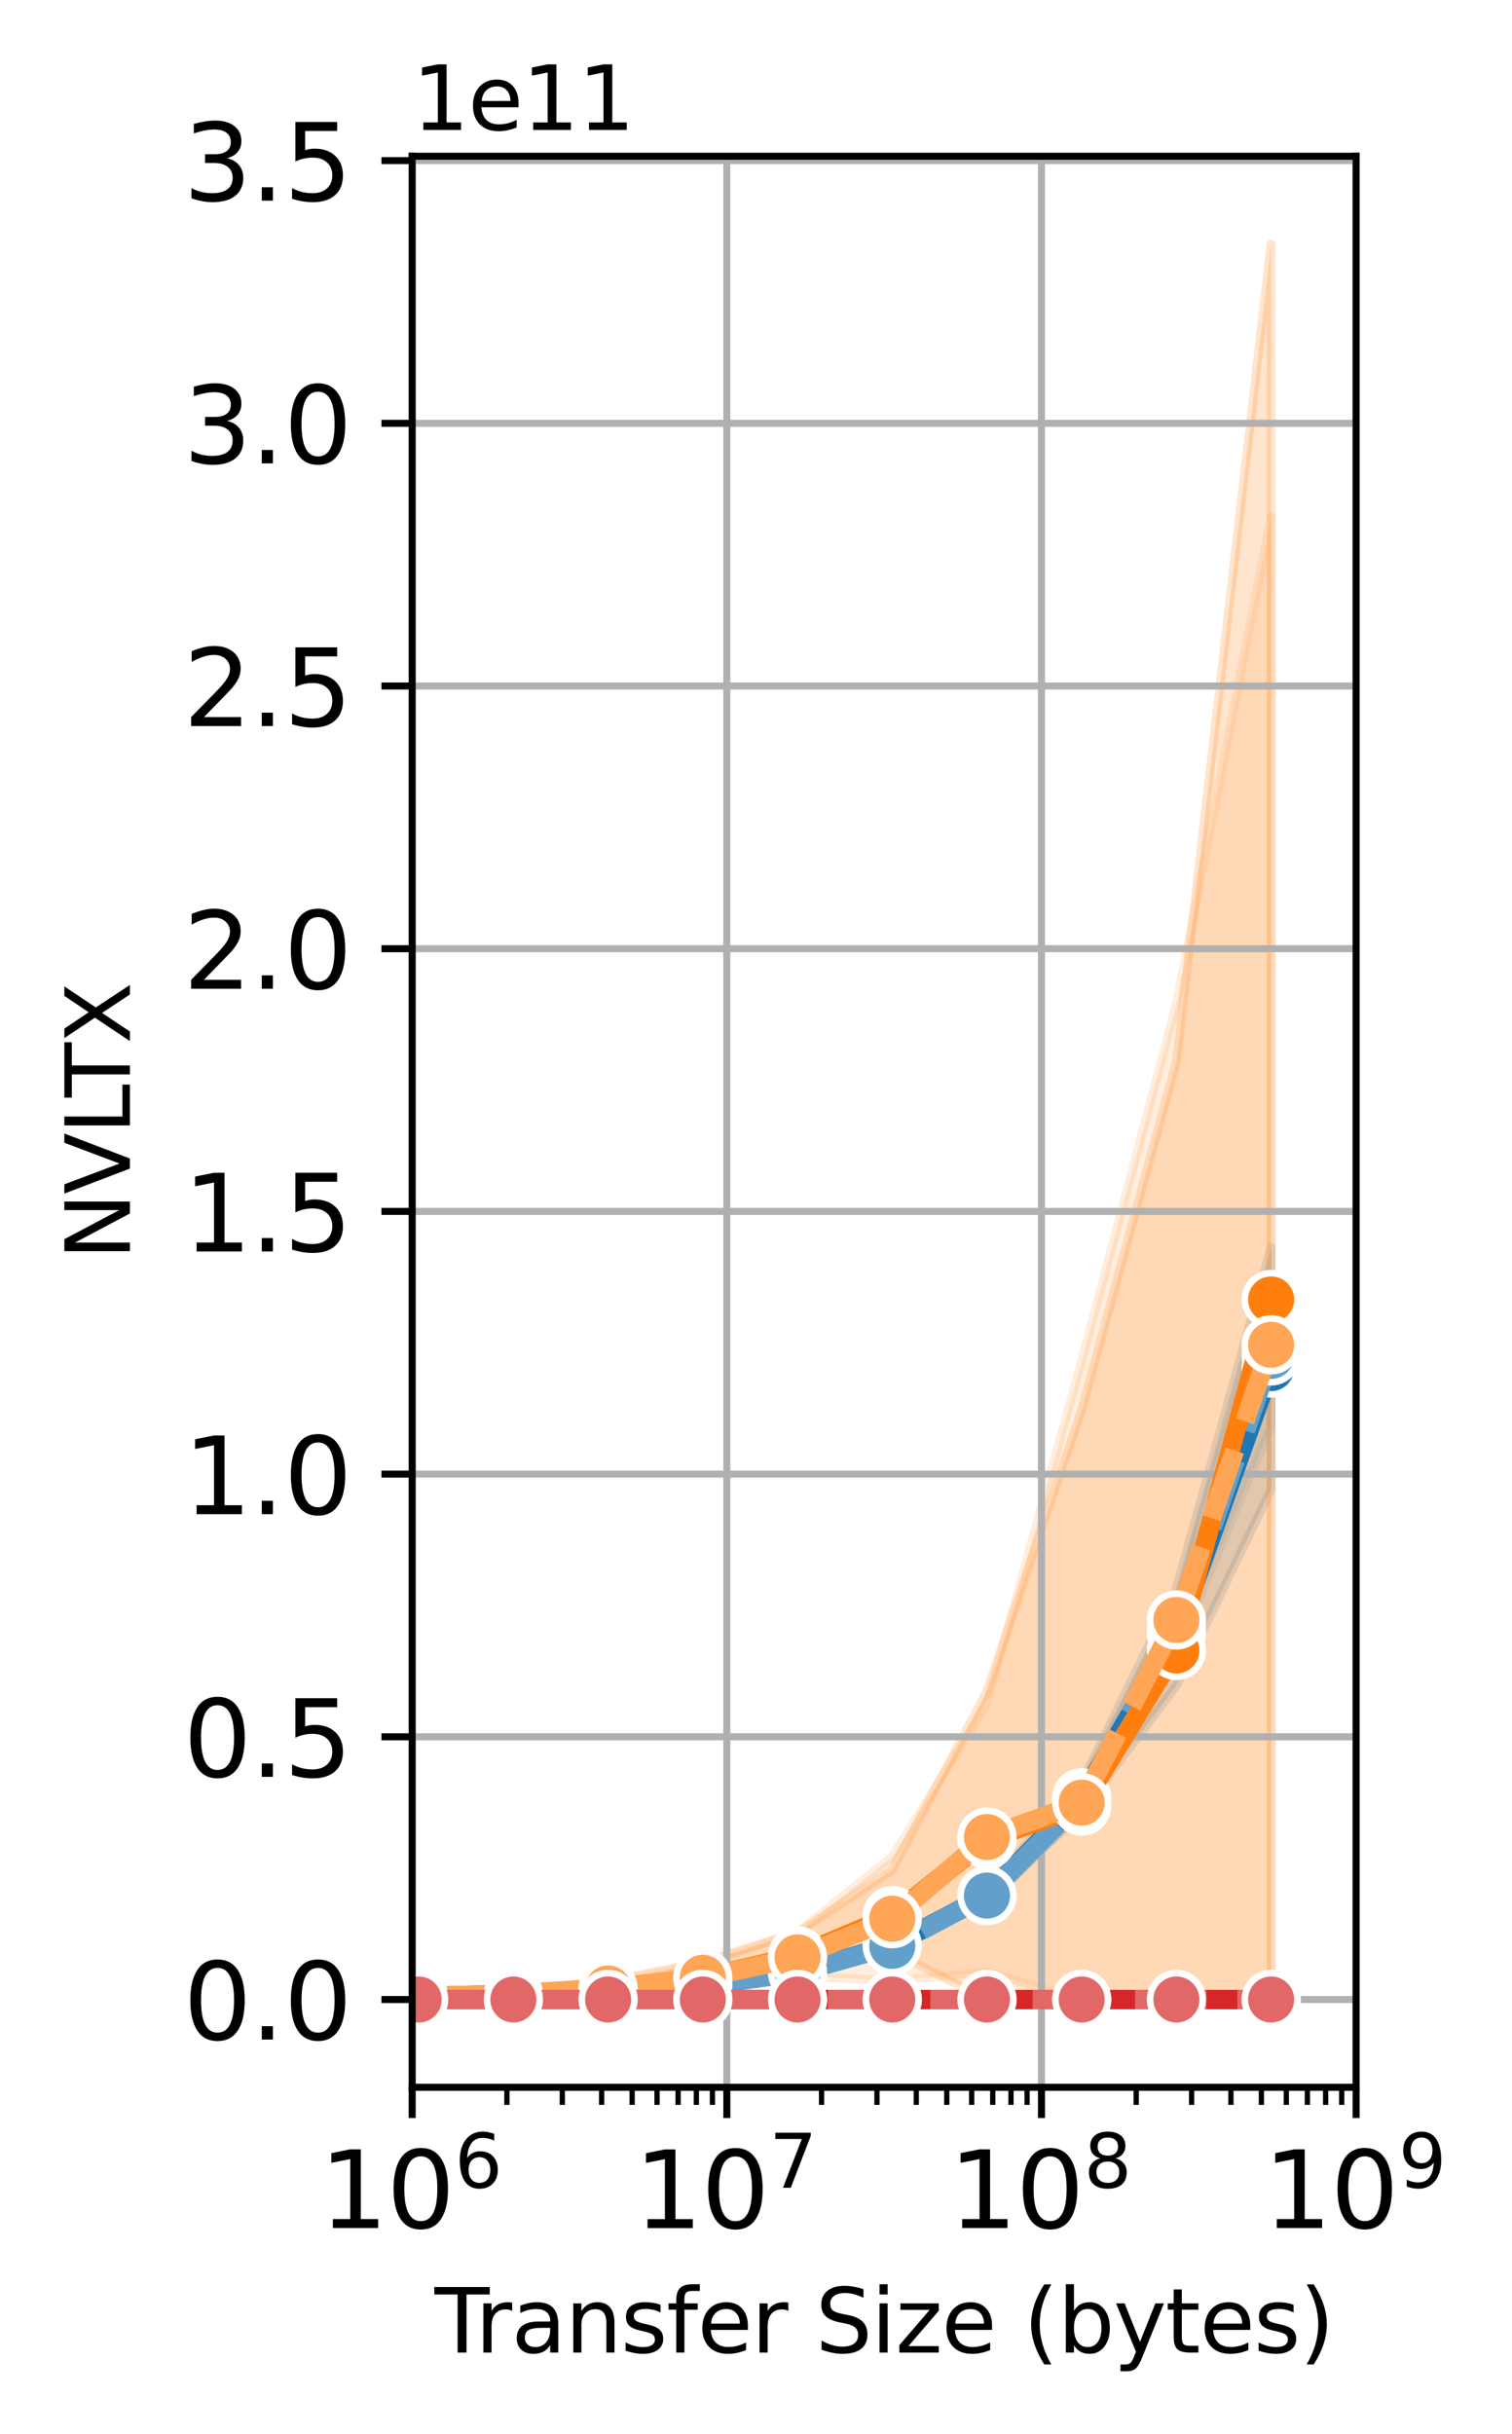 <?xml version="1.0" encoding="utf-8" standalone="no"?>
<!DOCTYPE svg PUBLIC "-//W3C//DTD SVG 1.1//EN"
  "http://www.w3.org/Graphics/SVG/1.1/DTD/svg11.dtd">
<svg xmlns:xlink="http://www.w3.org/1999/xlink" width="172.268pt" height="277.218pt" viewBox="0 0 172.268 277.218" xmlns="http://www.w3.org/2000/svg" version="1.1">
 <defs>
  <style type="text/css">*{stroke-linejoin: round; stroke-linecap: butt}</style>
 </defs>
 <g id="figure_1">
  <g id="patch_1">
   <path d="M 0 277.218 
L 172.268 277.218 
L 172.268 0 
L 0 0 
z
" style="fill: #ffffff"/>
  </g>
  <g id="axes_1">
   <g id="patch_2">
    <path d="M 46.962 237.726 
L 154.508 237.726 
L 154.508 17.798 
L 46.962 17.798 
z
" style="fill: #ffffff"/>
   </g>
   <g id="PolyCollection_1"/>
   <g id="PolyCollection_2">
    <defs>
     <path id="mf9eec9aa72" d="M 47.7 -49.793 
L 47.7 -49.592 
L 58.492 -49.679 
L 69.283 -50.146 
L 80.075 -51.028 
L 90.867 -52.437 
L 101.658 -55.321 
L 112.45 -60.52 
L 123.241 -70.899 
L 134.033 -85.249 
L 144.824 -107.585 
L 144.824 -135.182 
L 144.824 -135.182 
L 134.033 -96.318 
L 123.241 -74.198 
L 112.45 -62.259 
L 101.658 -55.981 
L 90.867 -52.762 
L 80.075 -51.126 
L 69.283 -50.49 
L 58.492 -50.103 
L 47.7 -49.793 
z
" style="stroke: #1f77b4; stroke-opacity: 0.2"/>
    </defs>
    <g clip-path="url(#p408f141c39)">
     <use xlink:href="#mf9eec9aa72" x="0" y="277.218" style="fill: #1f77b4; fill-opacity: 0.2; stroke: #1f77b4; stroke-opacity: 0.2"/>
    </g>
   </g>
   <g id="PolyCollection_3"/>
   <g id="PolyCollection_4">
    <defs>
     <path id="m25b2bfa7bd" d="M 47.7 -49.905 
L 47.7 -49.887 
L 58.492 -49.931 
L 69.283 -50.344 
L 80.075 -51.042 
L 90.867 -52.417 
L 101.658 -55.26 
L 112.45 -60.478 
L 123.241 -70.802 
L 134.033 -89.016 
L 144.824 -114.838 
L 144.824 -131.256 
L 144.824 -131.256 
L 134.033 -94.403 
L 123.241 -73.832 
L 112.45 -62.162 
L 101.658 -55.934 
L 90.867 -52.705 
L 80.075 -51.144 
L 69.283 -50.387 
L 58.492 -49.962 
L 47.7 -49.905 
z
" style="stroke: #62a0cb; stroke-opacity: 0.2"/>
    </defs>
    <g clip-path="url(#p408f141c39)">
     <use xlink:href="#m25b2bfa7bd" x="0" y="277.218" style="fill: #62a0cb; fill-opacity: 0.2; stroke: #62a0cb; stroke-opacity: 0.2"/>
    </g>
   </g>
   <g id="PolyCollection_5"/>
   <g id="PolyCollection_6">
    <defs>
     <path id="m1e7895fc0f" d="M 47.7 -50.01 
L 47.7 -49.668 
L 58.492 -49.79 
L 69.283 -50.236 
L 80.075 -50.668 
L 90.867 -52.455 
L 101.658 -54.979 
L 112.45 -49.489 
L 123.241 -49.489 
L 134.033 -49.489 
L 144.824 -49.489 
L 144.824 -249.423 
L 144.824 -249.423 
L 134.033 -156.297 
L 123.241 -116.632 
L 112.45 -84.606 
L 101.658 -64.239 
L 90.867 -57.105 
L 80.075 -53.608 
L 69.283 -51.492 
L 58.492 -50.553 
L 47.7 -50.01 
z
" style="stroke: #ff7f0e; stroke-opacity: 0.2"/>
    </defs>
    <g clip-path="url(#p408f141c39)">
     <use xlink:href="#m1e7895fc0f" x="0" y="277.218" style="fill: #ff7f0e; fill-opacity: 0.2; stroke: #ff7f0e; stroke-opacity: 0.2"/>
    </g>
   </g>
   <g id="PolyCollection_7"/>
   <g id="PolyCollection_8">
    <defs>
     <path id="m7b36179864" d="M 47.7 -50.03 
L 47.7 -49.623 
L 58.492 -49.84 
L 69.283 -50.064 
L 80.075 -50.118 
L 90.867 -52.183 
L 101.658 -51.621 
L 112.45 -52.605 
L 123.241 -49.489 
L 134.033 -49.489 
L 144.824 -49.489 
L 144.824 -218.407 
L 144.824 -218.407 
L 134.033 -162.864 
L 123.241 -122.226 
L 112.45 -83.211 
L 101.658 -65.746 
L 90.867 -57.176 
L 80.075 -53.8 
L 69.283 -51.565 
L 58.492 -50.495 
L 47.7 -50.03 
z
" style="stroke: #ffa556; stroke-opacity: 0.2"/>
    </defs>
    <g clip-path="url(#p408f141c39)">
     <use xlink:href="#m7b36179864" x="0" y="277.218" style="fill: #ffa556; fill-opacity: 0.2; stroke: #ffa556; stroke-opacity: 0.2"/>
    </g>
   </g>
   <g id="PolyCollection_9"/>
   <g id="PolyCollection_10">
    <defs>
     <path id="m6c97311a60" d="M 47.7 -49.489 
L 47.7 -49.489 
L 58.492 -49.489 
L 69.283 -49.489 
L 80.075 -49.489 
L 90.867 -49.489 
L 101.658 -49.489 
L 112.45 -49.489 
L 123.241 -49.489 
L 134.033 -49.489 
L 144.824 -49.489 
L 144.824 -49.489 
L 144.824 -49.489 
L 134.033 -49.489 
L 123.241 -49.489 
L 112.45 -49.489 
L 101.658 -49.489 
L 90.867 -49.489 
L 80.075 -49.489 
L 69.283 -49.489 
L 58.492 -49.489 
L 47.7 -49.489 
z
" style="stroke: #2ca02c; stroke-opacity: 0.2"/>
    </defs>
    <g clip-path="url(#p408f141c39)">
     <use xlink:href="#m6c97311a60" x="0" y="277.218" style="fill: #2ca02c; fill-opacity: 0.2; stroke: #2ca02c; stroke-opacity: 0.2"/>
    </g>
   </g>
   <g id="PolyCollection_11"/>
   <g id="PolyCollection_12"/>
   <g id="PolyCollection_13"/>
   <g id="PolyCollection_14">
    <defs>
     <path id="m81eb6b1fa3" d="M 47.7 -49.489 
L 47.7 -49.489 
L 58.492 -49.489 
L 69.283 -49.489 
L 80.075 -49.489 
L 90.867 -49.489 
L 101.658 -49.489 
L 112.45 -49.489 
L 123.241 -49.489 
L 134.033 -49.489 
L 144.824 -49.489 
L 144.824 -49.489 
L 144.824 -49.489 
L 134.033 -49.489 
L 123.241 -49.489 
L 112.45 -49.489 
L 101.658 -49.489 
L 90.867 -49.489 
L 80.075 -49.489 
L 69.283 -49.489 
L 58.492 -49.489 
L 47.7 -49.489 
z
" style="stroke: #d62728; stroke-opacity: 0.2"/>
    </defs>
    <g clip-path="url(#p408f141c39)">
     <use xlink:href="#m81eb6b1fa3" x="0" y="277.218" style="fill: #d62728; fill-opacity: 0.2; stroke: #d62728; stroke-opacity: 0.2"/>
    </g>
   </g>
   <g id="PolyCollection_15"/>
   <g id="PolyCollection_16">
    <defs>
     <path id="mcea3bff146" d="M 47.7 -49.489 
L 47.7 -49.489 
L 58.492 -49.489 
L 69.283 -49.489 
L 80.075 -49.489 
L 90.867 -49.489 
L 101.658 -49.489 
L 112.45 -49.489 
L 123.241 -49.489 
L 134.033 -49.489 
L 144.824 -49.489 
L 144.824 -49.489 
L 144.824 -49.489 
L 134.033 -49.489 
L 123.241 -49.489 
L 112.45 -49.489 
L 101.658 -49.489 
L 90.867 -49.489 
L 80.075 -49.489 
L 69.283 -49.489 
L 58.492 -49.489 
L 47.7 -49.489 
z
" style="stroke: #e26868; stroke-opacity: 0.2"/>
    </defs>
    <g clip-path="url(#p408f141c39)">
     <use xlink:href="#mcea3bff146" x="0" y="277.218" style="fill: #e26868; fill-opacity: 0.2; stroke: #e26868; stroke-opacity: 0.2"/>
    </g>
   </g>
   <g id="matplotlib.axis_1">
    <g id="xtick_1">
     <g id="line2d_1">
      <path d="M 46.962 237.726 
L 46.962 17.798 
" clip-path="url(#p408f141c39)" style="fill: none; stroke: #b0b0b0; stroke-width: 0.8; stroke-linecap: square"/>
     </g>
     <g id="line2d_2">
      <defs>
       <path id="m553ebeda54" d="M 0 0 
L 0 3.5 
" style="stroke: #000000; stroke-width: 0.8"/>
      </defs>
      <g>
       <use xlink:href="#m553ebeda54" x="46.962" y="237.726" style="stroke: #000000; stroke-width: 0.8"/>
      </g>
     </g>
     <g id="text_1">
      <!-- $\mathdefault{10^{6}}$ -->
      <g transform="translate(36.402 253.845) scale(0.12 -0.12)">
       <defs>
        <path id="DejaVuSans-31" d="M 794 531 
L 1825 531 
L 1825 4091 
L 703 3866 
L 703 4441 
L 1819 4666 
L 2450 4666 
L 2450 531 
L 3481 531 
L 3481 0 
L 794 0 
L 794 531 
z
" transform="scale(0.016)"/>
        <path id="DejaVuSans-30" d="M 2034 4250 
Q 1547 4250 1301 3770 
Q 1056 3291 1056 2328 
Q 1056 1369 1301 889 
Q 1547 409 2034 409 
Q 2525 409 2770 889 
Q 3016 1369 3016 2328 
Q 3016 3291 2770 3770 
Q 2525 4250 2034 4250 
z
M 2034 4750 
Q 2819 4750 3233 4129 
Q 3647 3509 3647 2328 
Q 3647 1150 3233 529 
Q 2819 -91 2034 -91 
Q 1250 -91 836 529 
Q 422 1150 422 2328 
Q 422 3509 836 4129 
Q 1250 4750 2034 4750 
z
" transform="scale(0.016)"/>
        <path id="DejaVuSans-36" d="M 2113 2584 
Q 1688 2584 1439 2293 
Q 1191 2003 1191 1497 
Q 1191 994 1439 701 
Q 1688 409 2113 409 
Q 2538 409 2786 701 
Q 3034 994 3034 1497 
Q 3034 2003 2786 2293 
Q 2538 2584 2113 2584 
z
M 3366 4563 
L 3366 3988 
Q 3128 4100 2886 4159 
Q 2644 4219 2406 4219 
Q 1781 4219 1451 3797 
Q 1122 3375 1075 2522 
Q 1259 2794 1537 2939 
Q 1816 3084 2150 3084 
Q 2853 3084 3261 2657 
Q 3669 2231 3669 1497 
Q 3669 778 3244 343 
Q 2819 -91 2113 -91 
Q 1303 -91 875 529 
Q 447 1150 447 2328 
Q 447 3434 972 4092 
Q 1497 4750 2381 4750 
Q 2619 4750 2861 4703 
Q 3103 4656 3366 4563 
z
" transform="scale(0.016)"/>
       </defs>
       <use xlink:href="#DejaVuSans-31" transform="translate(0 0.766)"/>
       <use xlink:href="#DejaVuSans-30" transform="translate(63.623 0.766)"/>
       <use xlink:href="#DejaVuSans-36" transform="translate(128.203 39.047) scale(0.7)"/>
      </g>
     </g>
    </g>
    <g id="xtick_2">
     <g id="line2d_3">
      <path d="M 82.811 237.726 
L 82.811 17.798 
" clip-path="url(#p408f141c39)" style="fill: none; stroke: #b0b0b0; stroke-width: 0.8; stroke-linecap: square"/>
     </g>
     <g id="line2d_4">
      <g>
       <use xlink:href="#m553ebeda54" x="82.811" y="237.726" style="stroke: #000000; stroke-width: 0.8"/>
      </g>
     </g>
     <g id="text_2">
      <!-- $\mathdefault{10^{7}}$ -->
      <g transform="translate(72.251 253.845) scale(0.12 -0.12)">
       <defs>
        <path id="DejaVuSans-37" d="M 525 4666 
L 3525 4666 
L 3525 4397 
L 1831 0 
L 1172 0 
L 2766 4134 
L 525 4134 
L 525 4666 
z
" transform="scale(0.016)"/>
       </defs>
       <use xlink:href="#DejaVuSans-31" transform="translate(0 0.684)"/>
       <use xlink:href="#DejaVuSans-30" transform="translate(63.623 0.684)"/>
       <use xlink:href="#DejaVuSans-37" transform="translate(128.203 38.966) scale(0.7)"/>
      </g>
     </g>
    </g>
    <g id="xtick_3">
     <g id="line2d_5">
      <path d="M 118.659 237.726 
L 118.659 17.798 
" clip-path="url(#p408f141c39)" style="fill: none; stroke: #b0b0b0; stroke-width: 0.8; stroke-linecap: square"/>
     </g>
     <g id="line2d_6">
      <g>
       <use xlink:href="#m553ebeda54" x="118.659" y="237.726" style="stroke: #000000; stroke-width: 0.8"/>
      </g>
     </g>
     <g id="text_3">
      <!-- $\mathdefault{10^{8}}$ -->
      <g transform="translate(108.099 253.845) scale(0.12 -0.12)">
       <defs>
        <path id="DejaVuSans-38" d="M 2034 2216 
Q 1584 2216 1326 1975 
Q 1069 1734 1069 1313 
Q 1069 891 1326 650 
Q 1584 409 2034 409 
Q 2484 409 2743 651 
Q 3003 894 3003 1313 
Q 3003 1734 2745 1975 
Q 2488 2216 2034 2216 
z
M 1403 2484 
Q 997 2584 770 2862 
Q 544 3141 544 3541 
Q 544 4100 942 4425 
Q 1341 4750 2034 4750 
Q 2731 4750 3128 4425 
Q 3525 4100 3525 3541 
Q 3525 3141 3298 2862 
Q 3072 2584 2669 2484 
Q 3125 2378 3379 2068 
Q 3634 1759 3634 1313 
Q 3634 634 3220 271 
Q 2806 -91 2034 -91 
Q 1263 -91 848 271 
Q 434 634 434 1313 
Q 434 1759 690 2068 
Q 947 2378 1403 2484 
z
M 1172 3481 
Q 1172 3119 1398 2916 
Q 1625 2713 2034 2713 
Q 2441 2713 2670 2916 
Q 2900 3119 2900 3481 
Q 2900 3844 2670 4047 
Q 2441 4250 2034 4250 
Q 1625 4250 1398 4047 
Q 1172 3844 1172 3481 
z
" transform="scale(0.016)"/>
       </defs>
       <use xlink:href="#DejaVuSans-31" transform="translate(0 0.766)"/>
       <use xlink:href="#DejaVuSans-30" transform="translate(63.623 0.766)"/>
       <use xlink:href="#DejaVuSans-38" transform="translate(128.203 39.047) scale(0.7)"/>
      </g>
     </g>
    </g>
    <g id="xtick_4">
     <g id="line2d_7">
      <path d="M 154.508 237.726 
L 154.508 17.798 
" clip-path="url(#p408f141c39)" style="fill: none; stroke: #b0b0b0; stroke-width: 0.8; stroke-linecap: square"/>
     </g>
     <g id="line2d_8">
      <g>
       <use xlink:href="#m553ebeda54" x="154.508" y="237.726" style="stroke: #000000; stroke-width: 0.8"/>
      </g>
     </g>
     <g id="text_4">
      <!-- $\mathdefault{10^{9}}$ -->
      <g transform="translate(143.948 253.845) scale(0.12 -0.12)">
       <defs>
        <path id="DejaVuSans-39" d="M 703 97 
L 703 672 
Q 941 559 1184 500 
Q 1428 441 1663 441 
Q 2288 441 2617 861 
Q 2947 1281 2994 2138 
Q 2813 1869 2534 1725 
Q 2256 1581 1919 1581 
Q 1219 1581 811 2004 
Q 403 2428 403 3163 
Q 403 3881 828 4315 
Q 1253 4750 1959 4750 
Q 2769 4750 3195 4129 
Q 3622 3509 3622 2328 
Q 3622 1225 3098 567 
Q 2575 -91 1691 -91 
Q 1453 -91 1209 -44 
Q 966 3 703 97 
z
M 1959 2075 
Q 2384 2075 2632 2365 
Q 2881 2656 2881 3163 
Q 2881 3666 2632 3958 
Q 2384 4250 1959 4250 
Q 1534 4250 1286 3958 
Q 1038 3666 1038 3163 
Q 1038 2656 1286 2365 
Q 1534 2075 1959 2075 
z
" transform="scale(0.016)"/>
       </defs>
       <use xlink:href="#DejaVuSans-31" transform="translate(0 0.766)"/>
       <use xlink:href="#DejaVuSans-30" transform="translate(63.623 0.766)"/>
       <use xlink:href="#DejaVuSans-39" transform="translate(128.203 39.047) scale(0.7)"/>
      </g>
     </g>
    </g>
    <g id="xtick_5">
     <g id="line2d_9">
      <defs>
       <path id="mbb80f8d8be" d="M 0 0 
L 0 2 
" style="stroke: #000000; stroke-width: 0.6"/>
      </defs>
      <g>
       <use xlink:href="#mbb80f8d8be" x="57.753" y="237.726" style="stroke: #000000; stroke-width: 0.6"/>
      </g>
     </g>
    </g>
    <g id="xtick_6">
     <g id="line2d_10">
      <g>
       <use xlink:href="#mbb80f8d8be" x="64.066" y="237.726" style="stroke: #000000; stroke-width: 0.6"/>
      </g>
     </g>
    </g>
    <g id="xtick_7">
     <g id="line2d_11">
      <g>
       <use xlink:href="#mbb80f8d8be" x="68.545" y="237.726" style="stroke: #000000; stroke-width: 0.6"/>
      </g>
     </g>
    </g>
    <g id="xtick_8">
     <g id="line2d_12">
      <g>
       <use xlink:href="#mbb80f8d8be" x="72.019" y="237.726" style="stroke: #000000; stroke-width: 0.6"/>
      </g>
     </g>
    </g>
    <g id="xtick_9">
     <g id="line2d_13">
      <g>
       <use xlink:href="#mbb80f8d8be" x="74.858" y="237.726" style="stroke: #000000; stroke-width: 0.6"/>
      </g>
     </g>
    </g>
    <g id="xtick_10">
     <g id="line2d_14">
      <g>
       <use xlink:href="#mbb80f8d8be" x="77.258" y="237.726" style="stroke: #000000; stroke-width: 0.6"/>
      </g>
     </g>
    </g>
    <g id="xtick_11">
     <g id="line2d_15">
      <g>
       <use xlink:href="#mbb80f8d8be" x="79.337" y="237.726" style="stroke: #000000; stroke-width: 0.6"/>
      </g>
     </g>
    </g>
    <g id="xtick_12">
     <g id="line2d_16">
      <g>
       <use xlink:href="#mbb80f8d8be" x="81.17" y="237.726" style="stroke: #000000; stroke-width: 0.6"/>
      </g>
     </g>
    </g>
    <g id="xtick_13">
     <g id="line2d_17">
      <g>
       <use xlink:href="#mbb80f8d8be" x="93.602" y="237.726" style="stroke: #000000; stroke-width: 0.6"/>
      </g>
     </g>
    </g>
    <g id="xtick_14">
     <g id="line2d_18">
      <g>
       <use xlink:href="#mbb80f8d8be" x="99.915" y="237.726" style="stroke: #000000; stroke-width: 0.6"/>
      </g>
     </g>
    </g>
    <g id="xtick_15">
     <g id="line2d_19">
      <g>
       <use xlink:href="#mbb80f8d8be" x="104.394" y="237.726" style="stroke: #000000; stroke-width: 0.6"/>
      </g>
     </g>
    </g>
    <g id="xtick_16">
     <g id="line2d_20">
      <g>
       <use xlink:href="#mbb80f8d8be" x="107.868" y="237.726" style="stroke: #000000; stroke-width: 0.6"/>
      </g>
     </g>
    </g>
    <g id="xtick_17">
     <g id="line2d_21">
      <g>
       <use xlink:href="#mbb80f8d8be" x="110.706" y="237.726" style="stroke: #000000; stroke-width: 0.6"/>
      </g>
     </g>
    </g>
    <g id="xtick_18">
     <g id="line2d_22">
      <g>
       <use xlink:href="#mbb80f8d8be" x="113.106" y="237.726" style="stroke: #000000; stroke-width: 0.6"/>
      </g>
     </g>
    </g>
    <g id="xtick_19">
     <g id="line2d_23">
      <g>
       <use xlink:href="#mbb80f8d8be" x="115.185" y="237.726" style="stroke: #000000; stroke-width: 0.6"/>
      </g>
     </g>
    </g>
    <g id="xtick_20">
     <g id="line2d_24">
      <g>
       <use xlink:href="#mbb80f8d8be" x="117.019" y="237.726" style="stroke: #000000; stroke-width: 0.6"/>
      </g>
     </g>
    </g>
    <g id="xtick_21">
     <g id="line2d_25">
      <g>
       <use xlink:href="#mbb80f8d8be" x="129.451" y="237.726" style="stroke: #000000; stroke-width: 0.6"/>
      </g>
     </g>
    </g>
    <g id="xtick_22">
     <g id="line2d_26">
      <g>
       <use xlink:href="#mbb80f8d8be" x="135.764" y="237.726" style="stroke: #000000; stroke-width: 0.6"/>
      </g>
     </g>
    </g>
    <g id="xtick_23">
     <g id="line2d_27">
      <g>
       <use xlink:href="#mbb80f8d8be" x="140.243" y="237.726" style="stroke: #000000; stroke-width: 0.6"/>
      </g>
     </g>
    </g>
    <g id="xtick_24">
     <g id="line2d_28">
      <g>
       <use xlink:href="#mbb80f8d8be" x="143.717" y="237.726" style="stroke: #000000; stroke-width: 0.6"/>
      </g>
     </g>
    </g>
    <g id="xtick_25">
     <g id="line2d_29">
      <g>
       <use xlink:href="#mbb80f8d8be" x="146.555" y="237.726" style="stroke: #000000; stroke-width: 0.6"/>
      </g>
     </g>
    </g>
    <g id="xtick_26">
     <g id="line2d_30">
      <g>
       <use xlink:href="#mbb80f8d8be" x="148.955" y="237.726" style="stroke: #000000; stroke-width: 0.6"/>
      </g>
     </g>
    </g>
    <g id="xtick_27">
     <g id="line2d_31">
      <g>
       <use xlink:href="#mbb80f8d8be" x="151.034" y="237.726" style="stroke: #000000; stroke-width: 0.6"/>
      </g>
     </g>
    </g>
    <g id="xtick_28">
     <g id="line2d_32">
      <g>
       <use xlink:href="#mbb80f8d8be" x="152.868" y="237.726" style="stroke: #000000; stroke-width: 0.6"/>
      </g>
     </g>
    </g>
    <g id="text_5">
     <!-- Transfer Size (bytes) -->
     <g transform="translate(49.515 267.939) scale(0.1 -0.1)">
      <defs>
       <path id="DejaVuSans-54" d="M -19 4666 
L 3928 4666 
L 3928 4134 
L 2272 4134 
L 2272 0 
L 1638 0 
L 1638 4134 
L -19 4134 
L -19 4666 
z
" transform="scale(0.016)"/>
       <path id="DejaVuSans-72" d="M 2631 2963 
Q 2534 3019 2420 3045 
Q 2306 3072 2169 3072 
Q 1681 3072 1420 2755 
Q 1159 2438 1159 1844 
L 1159 0 
L 581 0 
L 581 3500 
L 1159 3500 
L 1159 2956 
Q 1341 3275 1631 3429 
Q 1922 3584 2338 3584 
Q 2397 3584 2469 3576 
Q 2541 3569 2628 3553 
L 2631 2963 
z
" transform="scale(0.016)"/>
       <path id="DejaVuSans-61" d="M 2194 1759 
Q 1497 1759 1228 1600 
Q 959 1441 959 1056 
Q 959 750 1161 570 
Q 1363 391 1709 391 
Q 2188 391 2477 730 
Q 2766 1069 2766 1631 
L 2766 1759 
L 2194 1759 
z
M 3341 1997 
L 3341 0 
L 2766 0 
L 2766 531 
Q 2569 213 2275 61 
Q 1981 -91 1556 -91 
Q 1019 -91 701 211 
Q 384 513 384 1019 
Q 384 1609 779 1909 
Q 1175 2209 1959 2209 
L 2766 2209 
L 2766 2266 
Q 2766 2663 2505 2880 
Q 2244 3097 1772 3097 
Q 1472 3097 1187 3025 
Q 903 2953 641 2809 
L 641 3341 
Q 956 3463 1253 3523 
Q 1550 3584 1831 3584 
Q 2591 3584 2966 3190 
Q 3341 2797 3341 1997 
z
" transform="scale(0.016)"/>
       <path id="DejaVuSans-6e" d="M 3513 2113 
L 3513 0 
L 2938 0 
L 2938 2094 
Q 2938 2591 2744 2837 
Q 2550 3084 2163 3084 
Q 1697 3084 1428 2787 
Q 1159 2491 1159 1978 
L 1159 0 
L 581 0 
L 581 3500 
L 1159 3500 
L 1159 2956 
Q 1366 3272 1645 3428 
Q 1925 3584 2291 3584 
Q 2894 3584 3203 3211 
Q 3513 2838 3513 2113 
z
" transform="scale(0.016)"/>
       <path id="DejaVuSans-73" d="M 2834 3397 
L 2834 2853 
Q 2591 2978 2328 3040 
Q 2066 3103 1784 3103 
Q 1356 3103 1142 2972 
Q 928 2841 928 2578 
Q 928 2378 1081 2264 
Q 1234 2150 1697 2047 
L 1894 2003 
Q 2506 1872 2764 1633 
Q 3022 1394 3022 966 
Q 3022 478 2636 193 
Q 2250 -91 1575 -91 
Q 1294 -91 989 -36 
Q 684 19 347 128 
L 347 722 
Q 666 556 975 473 
Q 1284 391 1588 391 
Q 1994 391 2212 530 
Q 2431 669 2431 922 
Q 2431 1156 2273 1281 
Q 2116 1406 1581 1522 
L 1381 1569 
Q 847 1681 609 1914 
Q 372 2147 372 2553 
Q 372 3047 722 3315 
Q 1072 3584 1716 3584 
Q 2034 3584 2315 3537 
Q 2597 3491 2834 3397 
z
" transform="scale(0.016)"/>
       <path id="DejaVuSans-66" d="M 2375 4863 
L 2375 4384 
L 1825 4384 
Q 1516 4384 1395 4259 
Q 1275 4134 1275 3809 
L 1275 3500 
L 2222 3500 
L 2222 3053 
L 1275 3053 
L 1275 0 
L 697 0 
L 697 3053 
L 147 3053 
L 147 3500 
L 697 3500 
L 697 3744 
Q 697 4328 969 4595 
Q 1241 4863 1831 4863 
L 2375 4863 
z
" transform="scale(0.016)"/>
       <path id="DejaVuSans-65" d="M 3597 1894 
L 3597 1613 
L 953 1613 
Q 991 1019 1311 708 
Q 1631 397 2203 397 
Q 2534 397 2845 478 
Q 3156 559 3463 722 
L 3463 178 
Q 3153 47 2828 -22 
Q 2503 -91 2169 -91 
Q 1331 -91 842 396 
Q 353 884 353 1716 
Q 353 2575 817 3079 
Q 1281 3584 2069 3584 
Q 2775 3584 3186 3129 
Q 3597 2675 3597 1894 
z
M 3022 2063 
Q 3016 2534 2758 2815 
Q 2500 3097 2075 3097 
Q 1594 3097 1305 2825 
Q 1016 2553 972 2059 
L 3022 2063 
z
" transform="scale(0.016)"/>
       <path id="DejaVuSans-20" transform="scale(0.016)"/>
       <path id="DejaVuSans-53" d="M 3425 4513 
L 3425 3897 
Q 3066 4069 2747 4153 
Q 2428 4238 2131 4238 
Q 1616 4238 1336 4038 
Q 1056 3838 1056 3469 
Q 1056 3159 1242 3001 
Q 1428 2844 1947 2747 
L 2328 2669 
Q 3034 2534 3370 2195 
Q 3706 1856 3706 1288 
Q 3706 609 3251 259 
Q 2797 -91 1919 -91 
Q 1588 -91 1214 -16 
Q 841 59 441 206 
L 441 856 
Q 825 641 1194 531 
Q 1563 422 1919 422 
Q 2459 422 2753 634 
Q 3047 847 3047 1241 
Q 3047 1584 2836 1778 
Q 2625 1972 2144 2069 
L 1759 2144 
Q 1053 2284 737 2584 
Q 422 2884 422 3419 
Q 422 4038 858 4394 
Q 1294 4750 2059 4750 
Q 2388 4750 2728 4690 
Q 3069 4631 3425 4513 
z
" transform="scale(0.016)"/>
       <path id="DejaVuSans-69" d="M 603 3500 
L 1178 3500 
L 1178 0 
L 603 0 
L 603 3500 
z
M 603 4863 
L 1178 4863 
L 1178 4134 
L 603 4134 
L 603 4863 
z
" transform="scale(0.016)"/>
       <path id="DejaVuSans-7a" d="M 353 3500 
L 3084 3500 
L 3084 2975 
L 922 459 
L 3084 459 
L 3084 0 
L 275 0 
L 275 525 
L 2438 3041 
L 353 3041 
L 353 3500 
z
" transform="scale(0.016)"/>
       <path id="DejaVuSans-28" d="M 1984 4856 
Q 1566 4138 1362 3434 
Q 1159 2731 1159 2009 
Q 1159 1288 1364 580 
Q 1569 -128 1984 -844 
L 1484 -844 
Q 1016 -109 783 600 
Q 550 1309 550 2009 
Q 550 2706 781 3412 
Q 1013 4119 1484 4856 
L 1984 4856 
z
" transform="scale(0.016)"/>
       <path id="DejaVuSans-62" d="M 3116 1747 
Q 3116 2381 2855 2742 
Q 2594 3103 2138 3103 
Q 1681 3103 1420 2742 
Q 1159 2381 1159 1747 
Q 1159 1113 1420 752 
Q 1681 391 2138 391 
Q 2594 391 2855 752 
Q 3116 1113 3116 1747 
z
M 1159 2969 
Q 1341 3281 1617 3432 
Q 1894 3584 2278 3584 
Q 2916 3584 3314 3078 
Q 3713 2572 3713 1747 
Q 3713 922 3314 415 
Q 2916 -91 2278 -91 
Q 1894 -91 1617 61 
Q 1341 213 1159 525 
L 1159 0 
L 581 0 
L 581 4863 
L 1159 4863 
L 1159 2969 
z
" transform="scale(0.016)"/>
       <path id="DejaVuSans-79" d="M 2059 -325 
Q 1816 -950 1584 -1140 
Q 1353 -1331 966 -1331 
L 506 -1331 
L 506 -850 
L 844 -850 
Q 1081 -850 1212 -737 
Q 1344 -625 1503 -206 
L 1606 56 
L 191 3500 
L 800 3500 
L 1894 763 
L 2988 3500 
L 3597 3500 
L 2059 -325 
z
" transform="scale(0.016)"/>
       <path id="DejaVuSans-74" d="M 1172 4494 
L 1172 3500 
L 2356 3500 
L 2356 3053 
L 1172 3053 
L 1172 1153 
Q 1172 725 1289 603 
Q 1406 481 1766 481 
L 2356 481 
L 2356 0 
L 1766 0 
Q 1100 0 847 248 
Q 594 497 594 1153 
L 594 3053 
L 172 3053 
L 172 3500 
L 594 3500 
L 594 4494 
L 1172 4494 
z
" transform="scale(0.016)"/>
       <path id="DejaVuSans-29" d="M 513 4856 
L 1013 4856 
Q 1481 4119 1714 3412 
Q 1947 2706 1947 2009 
Q 1947 1309 1714 600 
Q 1481 -109 1013 -844 
L 513 -844 
Q 928 -128 1133 580 
Q 1338 1288 1338 2009 
Q 1338 2731 1133 3434 
Q 928 4138 513 4856 
z
" transform="scale(0.016)"/>
      </defs>
      <use xlink:href="#DejaVuSans-54"/>
      <use xlink:href="#DejaVuSans-72" x="46.334"/>
      <use xlink:href="#DejaVuSans-61" x="87.447"/>
      <use xlink:href="#DejaVuSans-6e" x="148.727"/>
      <use xlink:href="#DejaVuSans-73" x="212.105"/>
      <use xlink:href="#DejaVuSans-66" x="264.205"/>
      <use xlink:href="#DejaVuSans-65" x="299.41"/>
      <use xlink:href="#DejaVuSans-72" x="360.934"/>
      <use xlink:href="#DejaVuSans-20" x="402.047"/>
      <use xlink:href="#DejaVuSans-53" x="433.834"/>
      <use xlink:href="#DejaVuSans-69" x="497.311"/>
      <use xlink:href="#DejaVuSans-7a" x="525.094"/>
      <use xlink:href="#DejaVuSans-65" x="577.584"/>
      <use xlink:href="#DejaVuSans-20" x="639.107"/>
      <use xlink:href="#DejaVuSans-28" x="670.895"/>
      <use xlink:href="#DejaVuSans-62" x="709.908"/>
      <use xlink:href="#DejaVuSans-79" x="773.385"/>
      <use xlink:href="#DejaVuSans-74" x="832.564"/>
      <use xlink:href="#DejaVuSans-65" x="871.773"/>
      <use xlink:href="#DejaVuSans-73" x="933.297"/>
      <use xlink:href="#DejaVuSans-29" x="985.396"/>
     </g>
    </g>
   </g>
   <g id="matplotlib.axis_2">
    <g id="ytick_1">
     <g id="line2d_33">
      <path d="M 46.962 227.73 
L 154.508 227.73 
" clip-path="url(#p408f141c39)" style="fill: none; stroke: #b0b0b0; stroke-width: 0.8; stroke-linecap: square"/>
     </g>
     <g id="line2d_34">
      <defs>
       <path id="mae97112e15" d="M 0 0 
L -3.5 0 
" style="stroke: #000000; stroke-width: 0.8"/>
      </defs>
      <g>
       <use xlink:href="#mae97112e15" x="46.962" y="227.73" style="stroke: #000000; stroke-width: 0.8"/>
      </g>
     </g>
     <g id="text_6">
      <!-- 0.0 -->
      <g transform="translate(20.878 232.289) scale(0.12 -0.12)">
       <defs>
        <path id="DejaVuSans-2e" d="M 684 794 
L 1344 794 
L 1344 0 
L 684 0 
L 684 794 
z
" transform="scale(0.016)"/>
       </defs>
       <use xlink:href="#DejaVuSans-30"/>
       <use xlink:href="#DejaVuSans-2e" x="63.623"/>
       <use xlink:href="#DejaVuSans-30" x="95.41"/>
      </g>
     </g>
    </g>
    <g id="ytick_2">
     <g id="line2d_35">
      <path d="M 46.962 197.81 
L 154.508 197.81 
" clip-path="url(#p408f141c39)" style="fill: none; stroke: #b0b0b0; stroke-width: 0.8; stroke-linecap: square"/>
     </g>
     <g id="line2d_36">
      <g>
       <use xlink:href="#mae97112e15" x="46.962" y="197.81" style="stroke: #000000; stroke-width: 0.8"/>
      </g>
     </g>
     <g id="text_7">
      <!-- 0.5 -->
      <g transform="translate(20.878 202.369) scale(0.12 -0.12)">
       <defs>
        <path id="DejaVuSans-35" d="M 691 4666 
L 3169 4666 
L 3169 4134 
L 1269 4134 
L 1269 2991 
Q 1406 3038 1543 3061 
Q 1681 3084 1819 3084 
Q 2600 3084 3056 2656 
Q 3513 2228 3513 1497 
Q 3513 744 3044 326 
Q 2575 -91 1722 -91 
Q 1428 -91 1123 -41 
Q 819 9 494 109 
L 494 744 
Q 775 591 1075 516 
Q 1375 441 1709 441 
Q 2250 441 2565 725 
Q 2881 1009 2881 1497 
Q 2881 1984 2565 2268 
Q 2250 2553 1709 2553 
Q 1456 2553 1204 2497 
Q 953 2441 691 2322 
L 691 4666 
z
" transform="scale(0.016)"/>
       </defs>
       <use xlink:href="#DejaVuSans-30"/>
       <use xlink:href="#DejaVuSans-2e" x="63.623"/>
       <use xlink:href="#DejaVuSans-35" x="95.41"/>
      </g>
     </g>
    </g>
    <g id="ytick_3">
     <g id="line2d_37">
      <path d="M 46.962 167.891 
L 154.508 167.891 
" clip-path="url(#p408f141c39)" style="fill: none; stroke: #b0b0b0; stroke-width: 0.8; stroke-linecap: square"/>
     </g>
     <g id="line2d_38">
      <g>
       <use xlink:href="#mae97112e15" x="46.962" y="167.891" style="stroke: #000000; stroke-width: 0.8"/>
      </g>
     </g>
     <g id="text_8">
      <!-- 1.0 -->
      <g transform="translate(20.878 172.45) scale(0.12 -0.12)">
       <use xlink:href="#DejaVuSans-31"/>
       <use xlink:href="#DejaVuSans-2e" x="63.623"/>
       <use xlink:href="#DejaVuSans-30" x="95.41"/>
      </g>
     </g>
    </g>
    <g id="ytick_4">
     <g id="line2d_39">
      <path d="M 46.962 137.971 
L 154.508 137.971 
" clip-path="url(#p408f141c39)" style="fill: none; stroke: #b0b0b0; stroke-width: 0.8; stroke-linecap: square"/>
     </g>
     <g id="line2d_40">
      <g>
       <use xlink:href="#mae97112e15" x="46.962" y="137.971" style="stroke: #000000; stroke-width: 0.8"/>
      </g>
     </g>
     <g id="text_9">
      <!-- 1.5 -->
      <g transform="translate(20.878 142.53) scale(0.12 -0.12)">
       <use xlink:href="#DejaVuSans-31"/>
       <use xlink:href="#DejaVuSans-2e" x="63.623"/>
       <use xlink:href="#DejaVuSans-35" x="95.41"/>
      </g>
     </g>
    </g>
    <g id="ytick_5">
     <g id="line2d_41">
      <path d="M 46.962 108.052 
L 154.508 108.052 
" clip-path="url(#p408f141c39)" style="fill: none; stroke: #b0b0b0; stroke-width: 0.8; stroke-linecap: square"/>
     </g>
     <g id="line2d_42">
      <g>
       <use xlink:href="#mae97112e15" x="46.962" y="108.052" style="stroke: #000000; stroke-width: 0.8"/>
      </g>
     </g>
     <g id="text_10">
      <!-- 2.0 -->
      <g transform="translate(20.878 112.611) scale(0.12 -0.12)">
       <defs>
        <path id="DejaVuSans-32" d="M 1228 531 
L 3431 531 
L 3431 0 
L 469 0 
L 469 531 
Q 828 903 1448 1529 
Q 2069 2156 2228 2338 
Q 2531 2678 2651 2914 
Q 2772 3150 2772 3378 
Q 2772 3750 2511 3984 
Q 2250 4219 1831 4219 
Q 1534 4219 1204 4116 
Q 875 4013 500 3803 
L 500 4441 
Q 881 4594 1212 4672 
Q 1544 4750 1819 4750 
Q 2544 4750 2975 4387 
Q 3406 4025 3406 3419 
Q 3406 3131 3298 2873 
Q 3191 2616 2906 2266 
Q 2828 2175 2409 1742 
Q 1991 1309 1228 531 
z
" transform="scale(0.016)"/>
       </defs>
       <use xlink:href="#DejaVuSans-32"/>
       <use xlink:href="#DejaVuSans-2e" x="63.623"/>
       <use xlink:href="#DejaVuSans-30" x="95.41"/>
      </g>
     </g>
    </g>
    <g id="ytick_6">
     <g id="line2d_43">
      <path d="M 46.962 78.132 
L 154.508 78.132 
" clip-path="url(#p408f141c39)" style="fill: none; stroke: #b0b0b0; stroke-width: 0.8; stroke-linecap: square"/>
     </g>
     <g id="line2d_44">
      <g>
       <use xlink:href="#mae97112e15" x="46.962" y="78.132" style="stroke: #000000; stroke-width: 0.8"/>
      </g>
     </g>
     <g id="text_11">
      <!-- 2.5 -->
      <g transform="translate(20.878 82.691) scale(0.12 -0.12)">
       <use xlink:href="#DejaVuSans-32"/>
       <use xlink:href="#DejaVuSans-2e" x="63.623"/>
       <use xlink:href="#DejaVuSans-35" x="95.41"/>
      </g>
     </g>
    </g>
    <g id="ytick_7">
     <g id="line2d_45">
      <path d="M 46.962 48.213 
L 154.508 48.213 
" clip-path="url(#p408f141c39)" style="fill: none; stroke: #b0b0b0; stroke-width: 0.8; stroke-linecap: square"/>
     </g>
     <g id="line2d_46">
      <g>
       <use xlink:href="#mae97112e15" x="46.962" y="48.213" style="stroke: #000000; stroke-width: 0.8"/>
      </g>
     </g>
     <g id="text_12">
      <!-- 3.0 -->
      <g transform="translate(20.878 52.772) scale(0.12 -0.12)">
       <defs>
        <path id="DejaVuSans-33" d="M 2597 2516 
Q 3050 2419 3304 2112 
Q 3559 1806 3559 1356 
Q 3559 666 3084 287 
Q 2609 -91 1734 -91 
Q 1441 -91 1130 -33 
Q 819 25 488 141 
L 488 750 
Q 750 597 1062 519 
Q 1375 441 1716 441 
Q 2309 441 2620 675 
Q 2931 909 2931 1356 
Q 2931 1769 2642 2001 
Q 2353 2234 1838 2234 
L 1294 2234 
L 1294 2753 
L 1863 2753 
Q 2328 2753 2575 2939 
Q 2822 3125 2822 3475 
Q 2822 3834 2567 4026 
Q 2313 4219 1838 4219 
Q 1578 4219 1281 4162 
Q 984 4106 628 3988 
L 628 4550 
Q 988 4650 1302 4700 
Q 1616 4750 1894 4750 
Q 2613 4750 3031 4423 
Q 3450 4097 3450 3541 
Q 3450 3153 3228 2886 
Q 3006 2619 2597 2516 
z
" transform="scale(0.016)"/>
       </defs>
       <use xlink:href="#DejaVuSans-33"/>
       <use xlink:href="#DejaVuSans-2e" x="63.623"/>
       <use xlink:href="#DejaVuSans-30" x="95.41"/>
      </g>
     </g>
    </g>
    <g id="ytick_8">
     <g id="line2d_47">
      <path d="M 46.962 18.293 
L 154.508 18.293 
" clip-path="url(#p408f141c39)" style="fill: none; stroke: #b0b0b0; stroke-width: 0.8; stroke-linecap: square"/>
     </g>
     <g id="line2d_48">
      <g>
       <use xlink:href="#mae97112e15" x="46.962" y="18.293" style="stroke: #000000; stroke-width: 0.8"/>
      </g>
     </g>
     <g id="text_13">
      <!-- 3.5 -->
      <g transform="translate(20.878 22.852) scale(0.12 -0.12)">
       <use xlink:href="#DejaVuSans-33"/>
       <use xlink:href="#DejaVuSans-2e" x="63.623"/>
       <use xlink:href="#DejaVuSans-35" x="95.41"/>
      </g>
     </g>
    </g>
    <g id="text_14">
     <!-- NVLTX -->
     <g transform="translate(14.798 143.501) rotate(-90) scale(0.1 -0.1)">
      <defs>
       <path id="DejaVuSans-4e" d="M 628 4666 
L 1478 4666 
L 3547 763 
L 3547 4666 
L 4159 4666 
L 4159 0 
L 3309 0 
L 1241 3903 
L 1241 0 
L 628 0 
L 628 4666 
z
" transform="scale(0.016)"/>
       <path id="DejaVuSans-56" d="M 1831 0 
L 50 4666 
L 709 4666 
L 2188 738 
L 3669 4666 
L 4325 4666 
L 2547 0 
L 1831 0 
z
" transform="scale(0.016)"/>
       <path id="DejaVuSans-4c" d="M 628 4666 
L 1259 4666 
L 1259 531 
L 3531 531 
L 3531 0 
L 628 0 
L 628 4666 
z
" transform="scale(0.016)"/>
       <path id="DejaVuSans-58" d="M 403 4666 
L 1081 4666 
L 2241 2931 
L 3406 4666 
L 4084 4666 
L 2584 2425 
L 4184 0 
L 3506 0 
L 2194 1984 
L 872 0 
L 191 0 
L 1856 2491 
L 403 4666 
z
" transform="scale(0.016)"/>
      </defs>
      <use xlink:href="#DejaVuSans-4e"/>
      <use xlink:href="#DejaVuSans-56" x="74.805"/>
      <use xlink:href="#DejaVuSans-4c" x="143.213"/>
      <use xlink:href="#DejaVuSans-54" x="185.176"/>
      <use xlink:href="#DejaVuSans-58" x="246.26"/>
     </g>
    </g>
    <g id="text_15">
     <!-- 1e11 -->
     <g transform="translate(46.962 14.798) scale(0.1 -0.1)">
      <use xlink:href="#DejaVuSans-31"/>
      <use xlink:href="#DejaVuSans-65" x="63.623"/>
      <use xlink:href="#DejaVuSans-31" x="125.146"/>
      <use xlink:href="#DejaVuSans-31" x="188.77"/>
     </g>
    </g>
   </g>
   <g id="line2d_49">
    <path d="M 47.7 227.518 
L 58.492 227.319 
L 69.283 226.897 
L 80.075 226.144 
L 90.867 224.615 
L 101.658 221.542 
L 112.45 215.866 
L 123.241 204.753 
L 134.033 186.165 
L 144.824 155.813 
" clip-path="url(#p408f141c39)" style="fill: none; stroke: #1f77b4; stroke-width: 2.2; stroke-linecap: square"/>
    <defs>
     <path id="mf8c972e7bf" d="M 0 3 
C 0.796 3 1.559 2.684 2.121 2.121 
C 2.684 1.559 3 0.796 3 0 
C 3 -0.796 2.684 -1.559 2.121 -2.121 
C 1.559 -2.684 0.796 -3 0 -3 
C -0.796 -3 -1.559 -2.684 -2.121 -2.121 
C -2.684 -1.559 -3 -0.796 -3 0 
C -3 0.796 -2.684 1.559 -2.121 2.121 
C -1.559 2.684 -0.796 3 0 3 
z
" style="stroke: #ffffff; stroke-width: 0.75"/>
    </defs>
    <g clip-path="url(#p408f141c39)">
     <use xlink:href="#mf8c972e7bf" x="47.7" y="227.518" style="fill: #1f77b4; stroke: #ffffff; stroke-width: 0.75"/>
     <use xlink:href="#mf8c972e7bf" x="58.492" y="227.319" style="fill: #1f77b4; stroke: #ffffff; stroke-width: 0.75"/>
     <use xlink:href="#mf8c972e7bf" x="69.283" y="226.897" style="fill: #1f77b4; stroke: #ffffff; stroke-width: 0.75"/>
     <use xlink:href="#mf8c972e7bf" x="80.075" y="226.144" style="fill: #1f77b4; stroke: #ffffff; stroke-width: 0.75"/>
     <use xlink:href="#mf8c972e7bf" x="90.867" y="224.615" style="fill: #1f77b4; stroke: #ffffff; stroke-width: 0.75"/>
     <use xlink:href="#mf8c972e7bf" x="101.658" y="221.542" style="fill: #1f77b4; stroke: #ffffff; stroke-width: 0.75"/>
     <use xlink:href="#mf8c972e7bf" x="112.45" y="215.866" style="fill: #1f77b4; stroke: #ffffff; stroke-width: 0.75"/>
     <use xlink:href="#mf8c972e7bf" x="123.241" y="204.753" style="fill: #1f77b4; stroke: #ffffff; stroke-width: 0.75"/>
     <use xlink:href="#mf8c972e7bf" x="134.033" y="186.165" style="fill: #1f77b4; stroke: #ffffff; stroke-width: 0.75"/>
     <use xlink:href="#mf8c972e7bf" x="144.824" y="155.813" style="fill: #1f77b4; stroke: #ffffff; stroke-width: 0.75"/>
    </g>
   </g>
   <g id="line2d_50">
    <path d="M 47.7 227.323 
L 58.492 227.272 
L 69.283 226.853 
L 80.075 226.125 
L 90.867 224.656 
L 101.658 221.62 
L 112.45 215.895 
L 123.241 205.063 
L 134.033 185.755 
L 144.824 154.427 
" clip-path="url(#p408f141c39)" style="fill: none; stroke-dasharray: 8.14,3.52; stroke-dashoffset: 0; stroke: #62a0cb; stroke-width: 2.2"/>
    <defs>
     <path id="me966f273d3" d="M 0 3 
C 0.796 3 1.559 2.684 2.121 2.121 
C 2.684 1.559 3 0.796 3 0 
C 3 -0.796 2.684 -1.559 2.121 -2.121 
C 1.559 -2.684 0.796 -3 0 -3 
C -0.796 -3 -1.559 -2.684 -2.121 -2.121 
C -2.684 -1.559 -3 -0.796 -3 0 
C -3 0.796 -2.684 1.559 -2.121 2.121 
C -1.559 2.684 -0.796 3 0 3 
z
" style="stroke: #ffffff; stroke-width: 0.75"/>
    </defs>
    <g clip-path="url(#p408f141c39)">
     <use xlink:href="#me966f273d3" x="47.7" y="227.323" style="fill: #62a0cb; stroke: #ffffff; stroke-width: 0.75"/>
     <use xlink:href="#me966f273d3" x="58.492" y="227.272" style="fill: #62a0cb; stroke: #ffffff; stroke-width: 0.75"/>
     <use xlink:href="#me966f273d3" x="69.283" y="226.853" style="fill: #62a0cb; stroke: #ffffff; stroke-width: 0.75"/>
     <use xlink:href="#me966f273d3" x="80.075" y="226.125" style="fill: #62a0cb; stroke: #ffffff; stroke-width: 0.75"/>
     <use xlink:href="#me966f273d3" x="90.867" y="224.656" style="fill: #62a0cb; stroke: #ffffff; stroke-width: 0.75"/>
     <use xlink:href="#me966f273d3" x="101.658" y="221.62" style="fill: #62a0cb; stroke: #ffffff; stroke-width: 0.75"/>
     <use xlink:href="#me966f273d3" x="112.45" y="215.895" style="fill: #62a0cb; stroke: #ffffff; stroke-width: 0.75"/>
     <use xlink:href="#me966f273d3" x="123.241" y="205.063" style="fill: #62a0cb; stroke: #ffffff; stroke-width: 0.75"/>
     <use xlink:href="#me966f273d3" x="134.033" y="185.755" style="fill: #62a0cb; stroke: #ffffff; stroke-width: 0.75"/>
     <use xlink:href="#me966f273d3" x="144.824" y="154.427" style="fill: #62a0cb; stroke: #ffffff; stroke-width: 0.75"/>
    </g>
   </g>
   <g id="line2d_51">
    <path d="M 47.7 227.401 
L 58.492 227.086 
L 69.283 226.44 
L 80.075 225.257 
L 90.867 222.744 
L 101.658 218.161 
L 112.45 209.53 
L 123.241 205.696 
L 134.033 187.98 
L 144.824 148.001 
" clip-path="url(#p408f141c39)" style="fill: none; stroke: #ff7f0e; stroke-width: 2.2; stroke-linecap: square"/>
    <defs>
     <path id="mc4611a68d5" d="M 0 3 
C 0.796 3 1.559 2.684 2.121 2.121 
C 2.684 1.559 3 0.796 3 0 
C 3 -0.796 2.684 -1.559 2.121 -2.121 
C 1.559 -2.684 0.796 -3 0 -3 
C -0.796 -3 -1.559 -2.684 -2.121 -2.121 
C -2.684 -1.559 -3 -0.796 -3 0 
C -3 0.796 -2.684 1.559 -2.121 2.121 
C -1.559 2.684 -0.796 3 0 3 
z
" style="stroke: #ffffff; stroke-width: 0.75"/>
    </defs>
    <g clip-path="url(#p408f141c39)">
     <use xlink:href="#mc4611a68d5" x="47.7" y="227.401" style="fill: #ff7f0e; stroke: #ffffff; stroke-width: 0.75"/>
     <use xlink:href="#mc4611a68d5" x="58.492" y="227.086" style="fill: #ff7f0e; stroke: #ffffff; stroke-width: 0.75"/>
     <use xlink:href="#mc4611a68d5" x="69.283" y="226.44" style="fill: #ff7f0e; stroke: #ffffff; stroke-width: 0.75"/>
     <use xlink:href="#mc4611a68d5" x="80.075" y="225.257" style="fill: #ff7f0e; stroke: #ffffff; stroke-width: 0.75"/>
     <use xlink:href="#mc4611a68d5" x="90.867" y="222.744" style="fill: #ff7f0e; stroke: #ffffff; stroke-width: 0.75"/>
     <use xlink:href="#mc4611a68d5" x="101.658" y="218.161" style="fill: #ff7f0e; stroke: #ffffff; stroke-width: 0.75"/>
     <use xlink:href="#mc4611a68d5" x="112.45" y="209.53" style="fill: #ff7f0e; stroke: #ffffff; stroke-width: 0.75"/>
     <use xlink:href="#mc4611a68d5" x="123.241" y="205.696" style="fill: #ff7f0e; stroke: #ffffff; stroke-width: 0.75"/>
     <use xlink:href="#mc4611a68d5" x="134.033" y="187.98" style="fill: #ff7f0e; stroke: #ffffff; stroke-width: 0.75"/>
     <use xlink:href="#mc4611a68d5" x="144.824" y="148.001" style="fill: #ff7f0e; stroke: #ffffff; stroke-width: 0.75"/>
    </g>
   </g>
   <g id="line2d_52">
    <path d="M 47.7 227.404 
L 58.492 227.099 
L 69.283 226.473 
L 80.075 225.257 
L 90.867 222.93 
L 101.658 218.525 
L 112.45 209.225 
L 123.241 205.31 
L 134.033 184.506 
L 144.824 153.162 
" clip-path="url(#p408f141c39)" style="fill: none; stroke-dasharray: 8.14,3.52; stroke-dashoffset: 0; stroke: #ffa556; stroke-width: 2.2"/>
    <defs>
     <path id="m8410f13d3a" d="M 0 3 
C 0.796 3 1.559 2.684 2.121 2.121 
C 2.684 1.559 3 0.796 3 0 
C 3 -0.796 2.684 -1.559 2.121 -2.121 
C 1.559 -2.684 0.796 -3 0 -3 
C -0.796 -3 -1.559 -2.684 -2.121 -2.121 
C -2.684 -1.559 -3 -0.796 -3 0 
C -3 0.796 -2.684 1.559 -2.121 2.121 
C -1.559 2.684 -0.796 3 0 3 
z
" style="stroke: #ffffff; stroke-width: 0.75"/>
    </defs>
    <g clip-path="url(#p408f141c39)">
     <use xlink:href="#m8410f13d3a" x="47.7" y="227.404" style="fill: #ffa556; stroke: #ffffff; stroke-width: 0.75"/>
     <use xlink:href="#m8410f13d3a" x="58.492" y="227.099" style="fill: #ffa556; stroke: #ffffff; stroke-width: 0.75"/>
     <use xlink:href="#m8410f13d3a" x="69.283" y="226.473" style="fill: #ffa556; stroke: #ffffff; stroke-width: 0.75"/>
     <use xlink:href="#m8410f13d3a" x="80.075" y="225.257" style="fill: #ffa556; stroke: #ffffff; stroke-width: 0.75"/>
     <use xlink:href="#m8410f13d3a" x="90.867" y="222.93" style="fill: #ffa556; stroke: #ffffff; stroke-width: 0.75"/>
     <use xlink:href="#m8410f13d3a" x="101.658" y="218.525" style="fill: #ffa556; stroke: #ffffff; stroke-width: 0.75"/>
     <use xlink:href="#m8410f13d3a" x="112.45" y="209.225" style="fill: #ffa556; stroke: #ffffff; stroke-width: 0.75"/>
     <use xlink:href="#m8410f13d3a" x="123.241" y="205.31" style="fill: #ffa556; stroke: #ffffff; stroke-width: 0.75"/>
     <use xlink:href="#m8410f13d3a" x="134.033" y="184.506" style="fill: #ffa556; stroke: #ffffff; stroke-width: 0.75"/>
     <use xlink:href="#m8410f13d3a" x="144.824" y="153.162" style="fill: #ffa556; stroke: #ffffff; stroke-width: 0.75"/>
    </g>
   </g>
   <g id="line2d_53">
    <path d="M 47.7 227.73 
L 58.492 227.73 
L 69.283 227.73 
L 80.075 227.73 
L 90.867 227.73 
L 101.658 227.73 
L 112.45 227.73 
L 123.241 227.73 
L 134.033 227.73 
L 144.824 227.73 
" clip-path="url(#p408f141c39)" style="fill: none; stroke: #2ca02c; stroke-width: 2.2; stroke-linecap: square"/>
    <defs>
     <path id="m757a2b97b0" d="M 0 3 
C 0.796 3 1.559 2.684 2.121 2.121 
C 2.684 1.559 3 0.796 3 0 
C 3 -0.796 2.684 -1.559 2.121 -2.121 
C 1.559 -2.684 0.796 -3 0 -3 
C -0.796 -3 -1.559 -2.684 -2.121 -2.121 
C -2.684 -1.559 -3 -0.796 -3 0 
C -3 0.796 -2.684 1.559 -2.121 2.121 
C -1.559 2.684 -0.796 3 0 3 
z
" style="stroke: #ffffff; stroke-width: 0.75"/>
    </defs>
    <g clip-path="url(#p408f141c39)">
     <use xlink:href="#m757a2b97b0" x="47.7" y="227.73" style="fill: #2ca02c; stroke: #ffffff; stroke-width: 0.75"/>
     <use xlink:href="#m757a2b97b0" x="58.492" y="227.73" style="fill: #2ca02c; stroke: #ffffff; stroke-width: 0.75"/>
     <use xlink:href="#m757a2b97b0" x="69.283" y="227.73" style="fill: #2ca02c; stroke: #ffffff; stroke-width: 0.75"/>
     <use xlink:href="#m757a2b97b0" x="80.075" y="227.73" style="fill: #2ca02c; stroke: #ffffff; stroke-width: 0.75"/>
     <use xlink:href="#m757a2b97b0" x="90.867" y="227.73" style="fill: #2ca02c; stroke: #ffffff; stroke-width: 0.75"/>
     <use xlink:href="#m757a2b97b0" x="101.658" y="227.73" style="fill: #2ca02c; stroke: #ffffff; stroke-width: 0.75"/>
     <use xlink:href="#m757a2b97b0" x="112.45" y="227.73" style="fill: #2ca02c; stroke: #ffffff; stroke-width: 0.75"/>
     <use xlink:href="#m757a2b97b0" x="123.241" y="227.73" style="fill: #2ca02c; stroke: #ffffff; stroke-width: 0.75"/>
     <use xlink:href="#m757a2b97b0" x="134.033" y="227.73" style="fill: #2ca02c; stroke: #ffffff; stroke-width: 0.75"/>
     <use xlink:href="#m757a2b97b0" x="144.824" y="227.73" style="fill: #2ca02c; stroke: #ffffff; stroke-width: 0.75"/>
    </g>
   </g>
   <g id="line2d_54"/>
   <g id="line2d_55">
    <path d="M 47.7 227.73 
L 58.492 227.73 
L 69.283 227.73 
L 80.075 227.73 
L 90.867 227.73 
L 101.658 227.73 
L 112.45 227.73 
L 123.241 227.73 
L 134.033 227.73 
L 144.824 227.73 
" clip-path="url(#p408f141c39)" style="fill: none; stroke: #d62728; stroke-width: 2.2; stroke-linecap: square"/>
    <defs>
     <path id="mdcde31ec9e" d="M 0 3 
C 0.796 3 1.559 2.684 2.121 2.121 
C 2.684 1.559 3 0.796 3 0 
C 3 -0.796 2.684 -1.559 2.121 -2.121 
C 1.559 -2.684 0.796 -3 0 -3 
C -0.796 -3 -1.559 -2.684 -2.121 -2.121 
C -2.684 -1.559 -3 -0.796 -3 0 
C -3 0.796 -2.684 1.559 -2.121 2.121 
C -1.559 2.684 -0.796 3 0 3 
z
" style="stroke: #ffffff; stroke-width: 0.75"/>
    </defs>
    <g clip-path="url(#p408f141c39)">
     <use xlink:href="#mdcde31ec9e" x="47.7" y="227.73" style="fill: #d62728; stroke: #ffffff; stroke-width: 0.75"/>
     <use xlink:href="#mdcde31ec9e" x="58.492" y="227.73" style="fill: #d62728; stroke: #ffffff; stroke-width: 0.75"/>
     <use xlink:href="#mdcde31ec9e" x="69.283" y="227.73" style="fill: #d62728; stroke: #ffffff; stroke-width: 0.75"/>
     <use xlink:href="#mdcde31ec9e" x="80.075" y="227.73" style="fill: #d62728; stroke: #ffffff; stroke-width: 0.75"/>
     <use xlink:href="#mdcde31ec9e" x="90.867" y="227.73" style="fill: #d62728; stroke: #ffffff; stroke-width: 0.75"/>
     <use xlink:href="#mdcde31ec9e" x="101.658" y="227.73" style="fill: #d62728; stroke: #ffffff; stroke-width: 0.75"/>
     <use xlink:href="#mdcde31ec9e" x="112.45" y="227.73" style="fill: #d62728; stroke: #ffffff; stroke-width: 0.75"/>
     <use xlink:href="#mdcde31ec9e" x="123.241" y="227.73" style="fill: #d62728; stroke: #ffffff; stroke-width: 0.75"/>
     <use xlink:href="#mdcde31ec9e" x="134.033" y="227.73" style="fill: #d62728; stroke: #ffffff; stroke-width: 0.75"/>
     <use xlink:href="#mdcde31ec9e" x="144.824" y="227.73" style="fill: #d62728; stroke: #ffffff; stroke-width: 0.75"/>
    </g>
   </g>
   <g id="line2d_56">
    <path d="M 47.7 227.73 
L 58.492 227.73 
L 69.283 227.73 
L 80.075 227.73 
L 90.867 227.73 
L 101.658 227.73 
L 112.45 227.73 
L 123.241 227.73 
L 134.033 227.73 
L 144.824 227.73 
" clip-path="url(#p408f141c39)" style="fill: none; stroke-dasharray: 8.14,3.52; stroke-dashoffset: 0; stroke: #e26868; stroke-width: 2.2"/>
    <defs>
     <path id="m424ee4b94e" d="M 0 3 
C 0.796 3 1.559 2.684 2.121 2.121 
C 2.684 1.559 3 0.796 3 0 
C 3 -0.796 2.684 -1.559 2.121 -2.121 
C 1.559 -2.684 0.796 -3 0 -3 
C -0.796 -3 -1.559 -2.684 -2.121 -2.121 
C -2.684 -1.559 -3 -0.796 -3 0 
C -3 0.796 -2.684 1.559 -2.121 2.121 
C -1.559 2.684 -0.796 3 0 3 
z
" style="stroke: #ffffff; stroke-width: 0.75"/>
    </defs>
    <g clip-path="url(#p408f141c39)">
     <use xlink:href="#m424ee4b94e" x="47.7" y="227.73" style="fill: #e26868; stroke: #ffffff; stroke-width: 0.75"/>
     <use xlink:href="#m424ee4b94e" x="58.492" y="227.73" style="fill: #e26868; stroke: #ffffff; stroke-width: 0.75"/>
     <use xlink:href="#m424ee4b94e" x="69.283" y="227.73" style="fill: #e26868; stroke: #ffffff; stroke-width: 0.75"/>
     <use xlink:href="#m424ee4b94e" x="80.075" y="227.73" style="fill: #e26868; stroke: #ffffff; stroke-width: 0.75"/>
     <use xlink:href="#m424ee4b94e" x="90.867" y="227.73" style="fill: #e26868; stroke: #ffffff; stroke-width: 0.75"/>
     <use xlink:href="#m424ee4b94e" x="101.658" y="227.73" style="fill: #e26868; stroke: #ffffff; stroke-width: 0.75"/>
     <use xlink:href="#m424ee4b94e" x="112.45" y="227.73" style="fill: #e26868; stroke: #ffffff; stroke-width: 0.75"/>
     <use xlink:href="#m424ee4b94e" x="123.241" y="227.73" style="fill: #e26868; stroke: #ffffff; stroke-width: 0.75"/>
     <use xlink:href="#m424ee4b94e" x="134.033" y="227.73" style="fill: #e26868; stroke: #ffffff; stroke-width: 0.75"/>
     <use xlink:href="#m424ee4b94e" x="144.824" y="227.73" style="fill: #e26868; stroke: #ffffff; stroke-width: 0.75"/>
    </g>
   </g>
   <g id="patch_3">
    <path d="M 46.962 237.726 
L 46.962 17.798 
" style="fill: none; stroke: #000000; stroke-width: 0.8; stroke-linejoin: miter; stroke-linecap: square"/>
   </g>
   <g id="patch_4">
    <path d="M 154.508 237.726 
L 154.508 17.798 
" style="fill: none; stroke: #000000; stroke-width: 0.8; stroke-linejoin: miter; stroke-linecap: square"/>
   </g>
   <g id="patch_5">
    <path d="M 46.962 237.726 
L 154.508 237.726 
" style="fill: none; stroke: #000000; stroke-width: 0.8; stroke-linejoin: miter; stroke-linecap: square"/>
   </g>
   <g id="patch_6">
    <path d="M 46.962 17.798 
L 154.508 17.798 
" style="fill: none; stroke: #000000; stroke-width: 0.8; stroke-linejoin: miter; stroke-linecap: square"/>
   </g>
  </g>
 </g>
 <defs>
  <clipPath id="p408f141c39">
   <rect x="46.962" y="17.798" width="107.546" height="219.928"/>
  </clipPath>
 </defs>
</svg>

